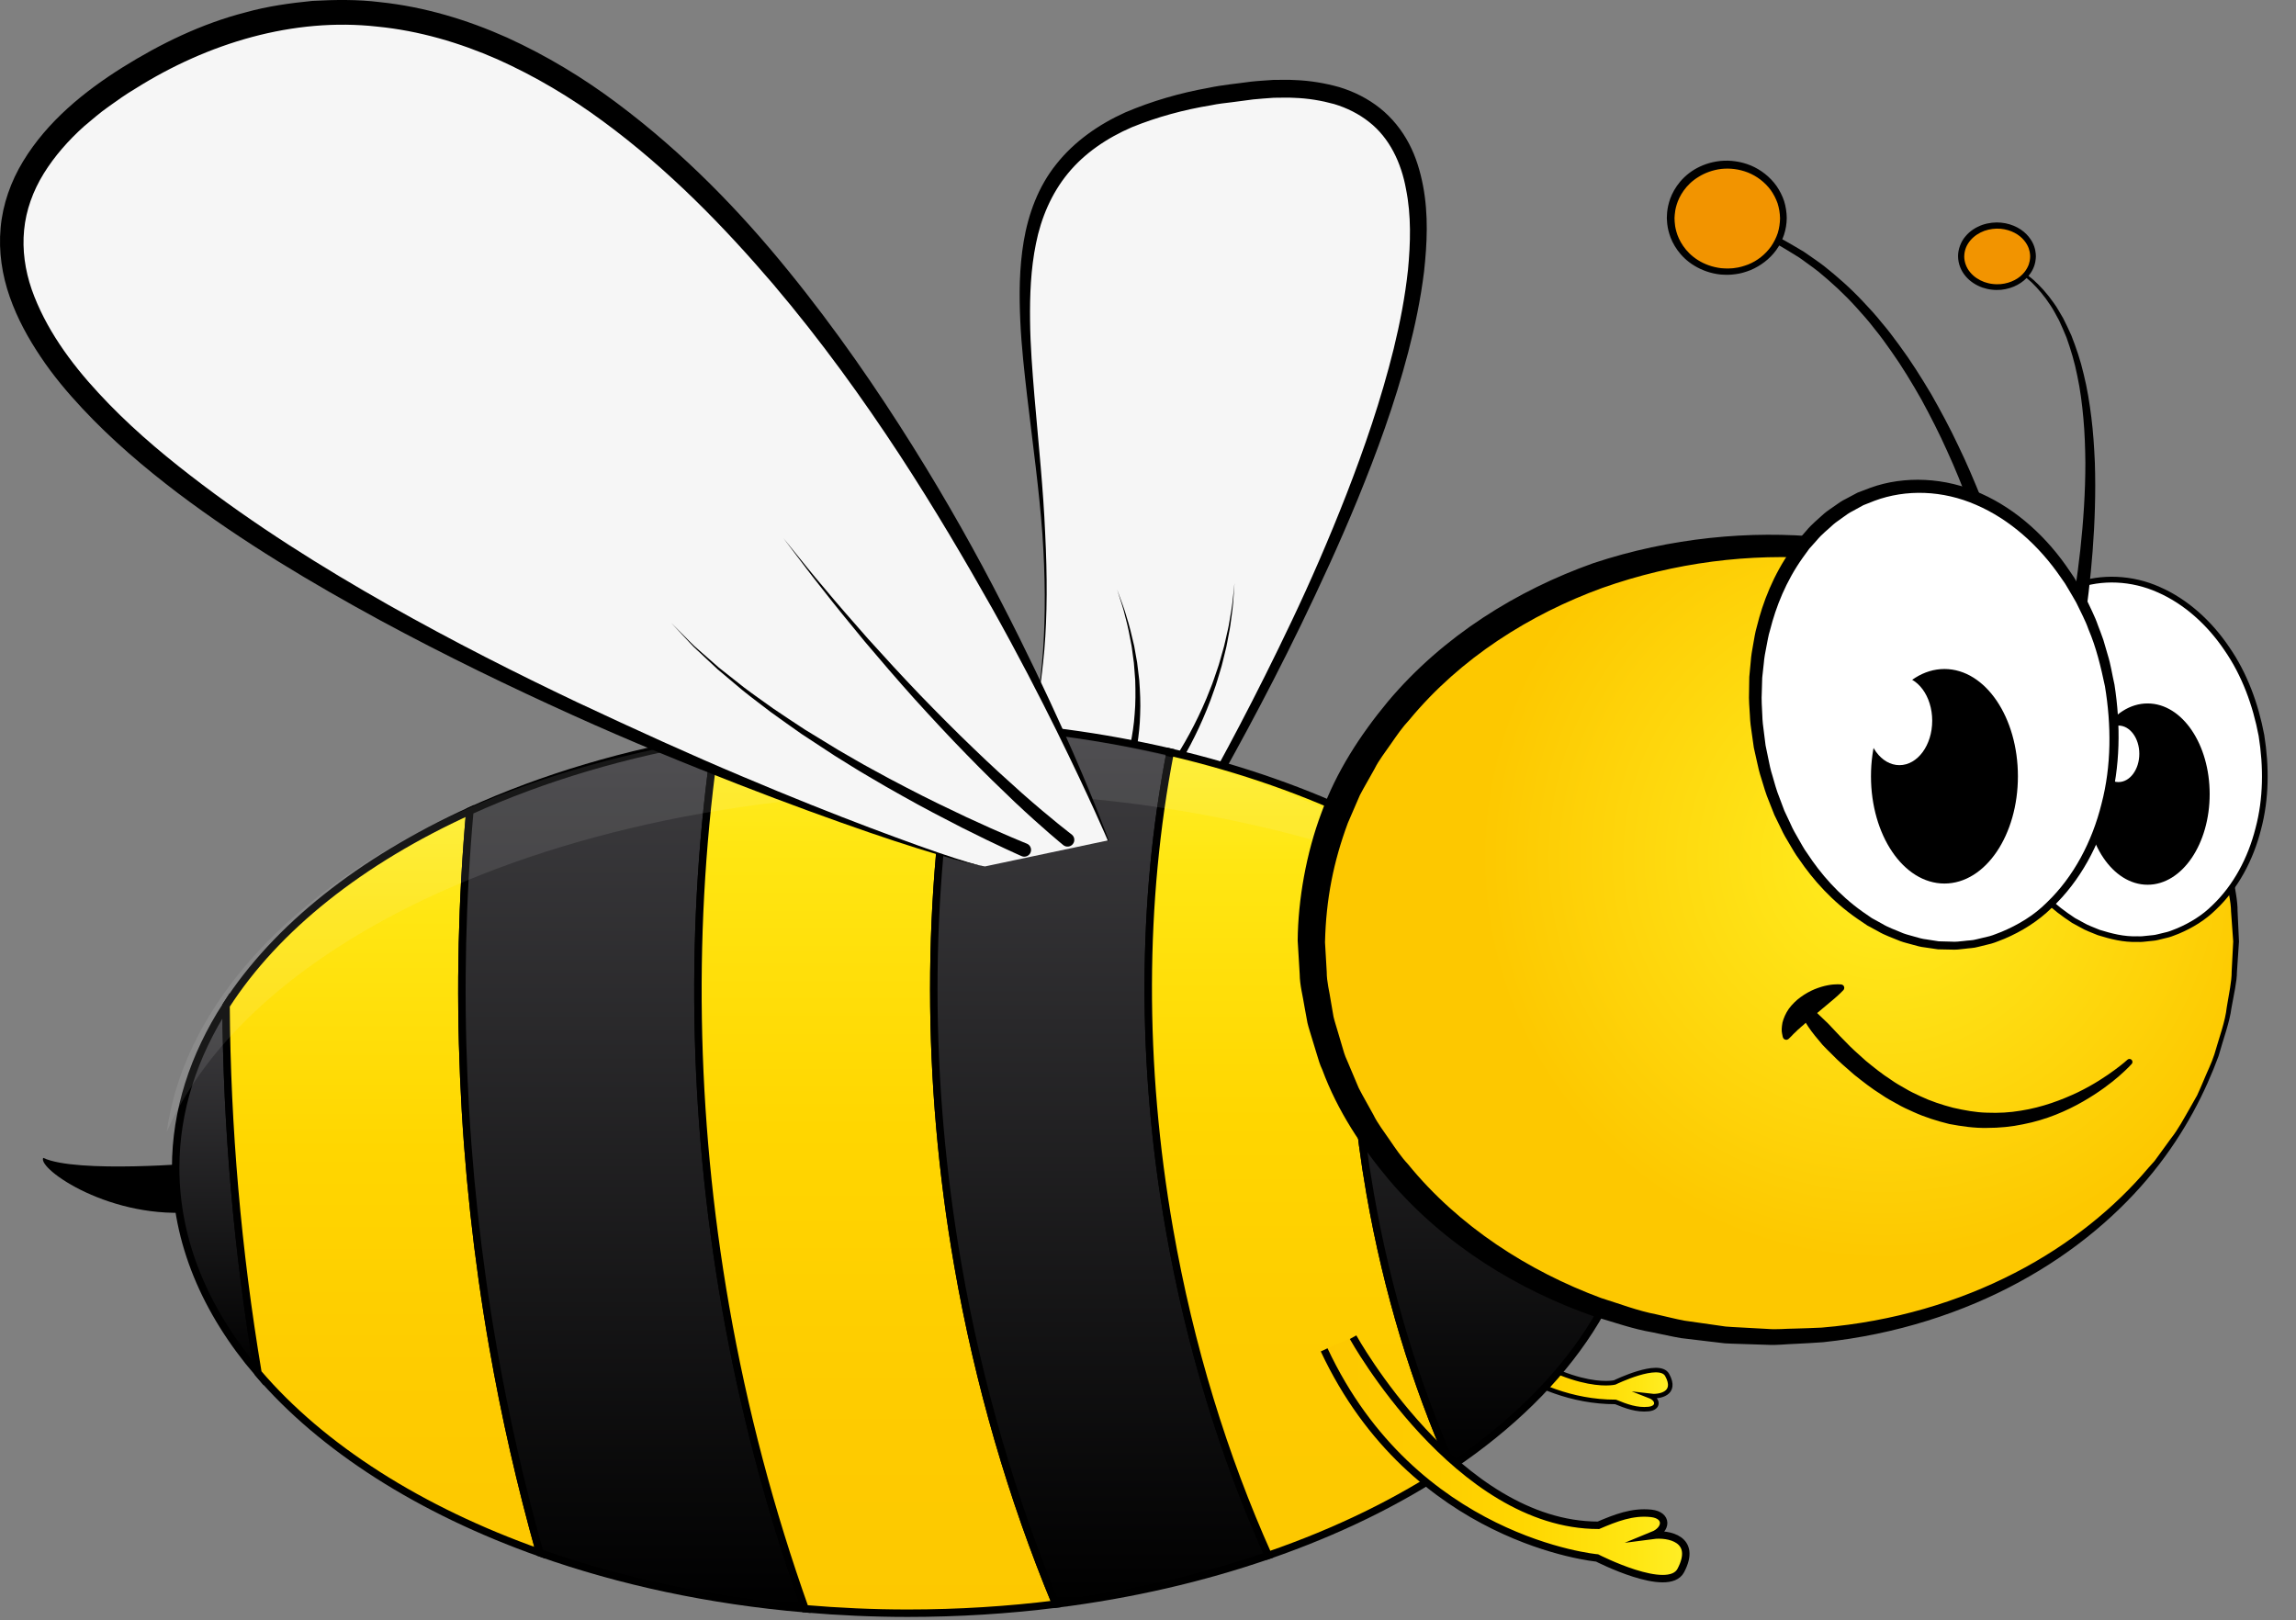 <svg width="214" height="151" viewBox="0 0 214 151" fill="none" xmlns="http://www.w3.org/2000/svg">
<rect x="0" y="0" width="214" height="151" fill="#808080" stroke="none"/>
<g id="Group">
<g id="Vector">
<path d="M136.706 124.351C136.706 124.351 142.34 130.672 150.577 130.672C151.568 131.074 152.555 131.45 153.658 131.336C154.628 131.235 154.596 130.44 153.755 130.113C154.658 130.226 156.361 129.919 155.388 128.158C154.65 126.824 150.501 128.855 150.501 128.855C150.501 128.855 146.139 129.972 137.937 123.368" fill="url(#paint0_linear)"/>
<path d="M136.706 124.351C136.706 124.351 142.34 130.672 150.577 130.672C151.568 131.074 152.555 131.45 153.658 131.336C154.628 131.235 154.596 130.44 153.755 130.113C154.658 130.226 156.361 129.919 155.388 128.158C154.65 126.824 150.501 128.855 150.501 128.855C150.501 128.855 146.139 129.972 137.937 123.368" stroke="black" stroke-width="0.424" stroke-miterlimit="10"/>
</g>
<g id="wing2">
<g id="Group_2">
<path id="Vector_2" d="M108.205 81.39C108.205 81.39 155.803 4.442 116.932 8.409C78.061 12.374 106.618 43.312 93.926 75.837" fill="#F6F6F6"/>
<path id="Vector_3" d="M108.742 81.721C108.742 81.721 109.049 81.128 109.626 80.015C110.216 78.913 111.089 77.306 112.232 75.279C114.528 71.232 117.774 65.425 121.261 58.243C122.998 54.649 124.825 50.725 126.563 46.486C128.295 42.246 129.979 37.7 131.252 32.836C131.885 30.404 132.415 27.892 132.731 25.301C133.013 22.713 133.148 20.025 132.638 17.327C132.379 15.986 131.989 14.636 131.324 13.381C130.665 12.129 129.749 10.979 128.622 10.083C127.497 9.185 126.191 8.535 124.84 8.124C123.483 7.742 122.096 7.514 120.716 7.463C120.025 7.415 119.341 7.456 118.653 7.45C117.965 7.505 117.307 7.531 116.594 7.611C115.273 7.799 113.975 7.905 112.643 8.188C109.966 8.667 107.376 9.415 104.891 10.473C102.435 11.579 100.138 13.171 98.461 15.292C96.758 17.4 95.842 19.98 95.417 22.486C94.991 25.01 94.989 27.504 95.097 29.915C95.206 32.329 95.477 34.666 95.736 36.937C96.276 41.475 96.859 45.747 97.152 49.717C97.43 53.686 97.448 57.342 97.224 60.569C96.971 63.792 96.567 66.59 96.039 68.854C95.536 71.122 94.893 72.845 94.296 73.945C93.73 75.06 93.339 75.608 93.339 75.608L94.514 76.067C94.514 76.067 94.563 75.362 94.825 74.129C94.961 73.516 95.129 72.762 95.326 71.874C95.493 70.982 95.828 69.999 96.05 68.856C96.606 66.599 97.045 63.803 97.339 60.577C97.609 57.347 97.618 53.684 97.415 49.701C97.249 45.715 96.804 41.411 96.411 36.869C96.225 34.598 96.033 32.264 96.008 29.886C95.981 27.512 96.071 25.081 96.557 22.703C97.031 20.328 97.996 18.037 99.54 16.159C101.081 14.276 103.184 12.857 105.502 11.856C107.845 10.905 110.355 10.221 112.895 9.81C113.518 9.674 114.183 9.607 114.84 9.526L116.812 9.266C117.416 9.197 118.087 9.166 118.721 9.113C119.36 9.119 120.006 9.076 120.64 9.12C121.917 9.163 123.165 9.372 124.363 9.702C125.55 10.061 126.655 10.615 127.599 11.363C129.514 12.852 130.61 15.187 131.049 17.631C131.542 20.077 131.472 22.641 131.234 25.136C130.967 27.638 130.489 30.099 129.904 32.494C128.72 37.286 127.147 41.824 125.501 46.062C123.847 50.298 122.122 54.247 120.415 57.838C117.008 65.024 113.856 70.865 111.572 74.904C109.275 78.94 107.668 81.059 107.668 81.059L108.742 81.721Z" fill="black"/>
</g>
<g id="Group_3">
<path id="Vector_4" d="M108.437 73.451C108.437 73.451 109.252 72.42 110.218 70.754C110.708 69.924 111.234 68.929 111.742 67.838C112.247 66.747 112.741 65.562 113.152 64.348C113.379 63.749 113.543 63.129 113.73 62.528C113.924 61.929 114.042 61.318 114.195 60.739C114.353 60.161 114.428 59.584 114.541 59.047C114.655 58.51 114.717 57.995 114.778 57.52C114.922 56.573 114.97 55.776 115.004 55.22C115.042 54.663 115.064 54.346 115.064 54.346C115.064 54.346 115.03 54.663 114.972 55.217C114.917 55.772 114.84 56.564 114.662 57.502C114.584 57.973 114.504 58.483 114.37 59.013C114.238 59.543 114.143 60.112 113.965 60.681C113.792 61.251 113.653 61.851 113.439 62.438C113.231 63.028 113.047 63.635 112.8 64.219C112.35 65.404 111.819 66.556 111.281 67.613C110.741 68.669 110.188 69.629 109.678 70.425C108.664 72.033 107.855 72.977 107.855 72.977L108.437 73.451Z" fill="black"/>
</g>
<g id="Group_4">
<path id="Vector_5" d="M105.35 72.094C105.35 72.094 105.749 71.022 106.006 69.393C106.126 68.576 106.245 67.619 106.268 66.59C106.316 65.562 106.264 64.466 106.183 63.377C106.117 62.835 106.052 62.292 105.988 61.759C105.894 61.23 105.801 60.71 105.712 60.207C105.482 59.21 105.262 58.284 105.007 57.508C104.791 56.721 104.53 56.092 104.373 55.644C104.21 55.198 104.117 54.943 104.117 54.943C104.117 54.943 104.199 55.202 104.343 55.654C104.481 56.108 104.713 56.746 104.894 57.54C105.114 58.322 105.294 59.253 105.478 60.25C105.545 60.752 105.615 61.27 105.685 61.797C105.726 62.327 105.767 62.865 105.809 63.402C105.842 64.48 105.846 65.557 105.756 66.561C105.691 67.566 105.533 68.493 105.383 69.28C105.222 70.066 105.038 70.705 104.899 71.146C104.822 71.361 104.763 71.529 104.722 71.644C104.677 71.757 104.652 71.817 104.652 71.817L105.35 72.094Z" fill="black"/>
</g>
</g>
<path id="Vector_6" d="M18.676 108.391C18.676 108.391 7.147 109.398 4.028 107.923C3.475 108.945 10.399 113.803 18.371 112.946" fill="black"/>
<g id="Group_5">
<path id="Vector_7" d="M16.373 108.855C16.373 103.515 18.049 98.416 21.069 93.726C21.143 105.093 22.133 116.574 24.046 127.973C19.154 122.25 16.373 115.752 16.373 108.855Z" fill="url(#paint1_linear)" stroke="black" stroke-width="0.694" stroke-miterlimit="10"/>
<path id="Vector_8" d="M43.792 75.589C42.33 91.899 43.024 108.819 45.946 125.56C47.08 132.056 48.547 138.459 50.31 144.734C39.156 140.78 30.018 134.96 24.046 127.973C22.133 116.574 21.143 105.093 21.069 93.726C25.747 86.462 33.676 80.189 43.792 75.589Z" fill="url(#paint2_linear)" stroke="black" stroke-width="0.694" stroke-miterlimit="10"/>
<path id="Vector_9" d="M43.792 75.589C50.575 72.505 58.339 70.178 66.74 68.795C64.247 85.796 64.492 103.863 67.619 121.778C69.311 131.473 71.823 140.917 75.04 149.95C66.127 149.188 57.771 147.38 50.31 144.734C48.547 138.459 47.08 132.056 45.946 125.56C43.024 108.819 42.33 91.899 43.792 75.589Z" fill="url(#paint3_linear)" stroke="black" stroke-width="0.694" stroke-miterlimit="10"/>
<path id="Vector_10" d="M89.235 67.452C86.308 83.4 86.278 100.731 89.291 117.995C91.214 129.012 94.311 139.633 98.413 149.515C93.956 150.072 89.34 150.365 84.612 150.365C81.362 150.365 78.169 150.218 75.04 149.95C71.823 140.917 69.311 131.473 67.619 121.778C64.492 103.863 64.247 85.796 66.74 68.795C72.438 67.856 78.425 67.347 84.612 67.347C86.168 67.347 87.706 67.39 89.235 67.452Z" fill="url(#paint4_linear)" stroke="black" stroke-width="0.694" stroke-miterlimit="10"/>
<path id="Vector_11" d="M89.235 67.452C96.185 67.735 102.846 68.649 109.072 70.104C106.388 83.966 106.319 99.235 108.993 114.556C110.909 125.527 114.072 135.76 118.21 144.98C112.129 147.078 105.475 148.633 98.413 149.515C94.311 139.633 91.215 129.012 89.291 117.995C86.278 100.731 86.308 83.4 89.235 67.452Z" fill="url(#paint5_linear)" stroke="black" stroke-width="0.694" stroke-miterlimit="10"/>
<path id="Vector_12" d="M127.71 111.288C129.308 120.44 131.934 128.977 135.314 136.632C130.407 139.944 124.63 142.766 118.21 144.98C114.072 135.76 110.909 125.527 108.993 114.556C106.319 99.235 106.388 83.966 109.072 70.104C115.687 71.65 121.803 73.804 127.241 76.454C125.528 87.081 125.561 98.979 127.71 111.288Z" fill="url(#paint6_linear)" stroke="black" stroke-width="0.694" stroke-miterlimit="10"/>
<path id="Vector_13" d="M127.241 76.454C142.847 84.061 152.85 95.744 152.85 108.855C152.85 119.538 146.212 129.275 135.314 136.632C131.934 128.977 129.308 120.44 127.71 111.288C125.561 98.979 125.528 87.081 127.241 76.454Z" fill="url(#paint7_linear)" stroke="black" stroke-width="0.694" stroke-miterlimit="10"/>
</g>
<path id="Vector_14" opacity="0.1" d="M15.541 105.494C16.34 103.675 17.36 101.914 18.57 100.194C23.71 92.924 32.43 86.654 43.56 82.054C51.02 78.975 59.55 76.644 68.791 75.264C75.06 74.324 81.64 73.814 88.45 73.814C90.16 73.814 91.85 73.854 93.53 73.915C101.171 74.204 108.501 75.114 115.35 76.574C122.62 78.114 129.35 80.274 135.33 82.924C136.37 83.384 137.4 83.864 138.39 84.354C134.88 81.464 130.76 78.874 126.16 76.634C120.72 73.984 114.61 71.824 107.99 70.284C101.76 68.824 95.1 67.915 88.15 67.624C86.62 67.564 85.09 67.524 83.53 67.524C77.34 67.524 71.36 68.034 65.661 68.975C57.26 70.354 49.491 72.684 42.711 75.764C32.59 80.364 24.671 86.634 19.991 93.904C17.64 97.544 16.11 101.434 15.541 105.494Z" fill="#F6F6F6"/>
<g id="Group_6">
<path id="Vector_15" d="M165.32 124.633C141.519 124.633 122.225 108.12 122.225 87.75C122.225 67.381 141.519 50.868 165.32 50.868C189.122 50.868 208.416 67.381 208.416 87.75C208.416 108.12 189.122 124.633 165.32 124.633Z" fill="url(#paint8_radial)"/>
<path id="Vector_16" d="M208.148 87.734C208.148 87.734 208.097 88.716 208.003 90.556C208.012 91.489 207.754 92.58 207.547 93.886C207.407 95.206 206.86 96.647 206.389 98.286C206.131 99.1 205.717 99.906 205.362 100.779C205.17 101.211 204.995 101.662 204.779 102.105C204.536 102.534 204.287 102.973 204.033 103.421C203.516 104.311 203.021 105.265 202.327 106.138C202.001 106.587 201.668 107.045 201.33 107.51C201.161 107.742 200.99 107.976 200.817 108.212C200.622 108.43 200.426 108.65 200.228 108.872C197.167 112.501 192.965 115.983 187.775 118.654C182.598 121.331 176.445 123.19 169.799 123.744C168.968 123.794 168.128 123.803 167.285 123.836C166.452 123.84 165.57 123.94 164.763 123.868C163.898 123.821 163.027 123.774 162.152 123.726C161.716 123.698 161.271 123.688 160.838 123.645L159.555 123.461C158.699 123.339 157.838 123.216 156.972 123.093C156.111 122.928 155.25 122.703 154.384 122.51C152.633 122.178 150.954 121.522 149.23 120.987C142.479 118.48 135.981 114.343 131.226 108.506C130.585 107.818 130.061 107.038 129.53 106.262C129.007 105.482 128.415 104.744 128.002 103.895C127.558 103.067 127.072 102.259 126.644 101.421L125.544 98.818C125.339 98.391 125.213 97.937 125.083 97.484L124.682 96.128C124.554 95.674 124.398 95.228 124.292 94.769L124.051 93.375C123.918 92.442 123.654 91.525 123.658 90.576L123.498 87.825C123.593 83.779 124.296 80.298 125.626 76.713L126.743 74.127C127.176 73.295 127.667 72.493 128.112 71.67C128.528 70.827 129.124 70.096 129.65 69.323C130.184 68.554 130.71 67.781 131.353 67.1C136.124 61.321 142.613 57.253 149.333 54.804C156.119 52.402 163.127 51.559 169.813 52.067C176.333 52.613 182.511 54.447 187.64 57.101C192.8 59.746 196.979 63.199 200.024 66.798C203.092 70.397 204.994 74.113 206.206 77.278C206.686 78.905 207.254 80.327 207.425 81.643C207.658 82.942 207.939 84.04 207.946 84.957C208.077 86.779 208.147 87.75 208.147 87.75L208.148 87.734ZM208.685 87.75C208.685 87.75 208.639 86.76 208.553 84.903C208.567 83.967 208.311 82.843 208.105 81.509C207.962 80.158 207.423 78.692 206.969 77.011C205.811 73.739 203.952 69.87 200.886 66.084C197.843 62.299 193.623 58.627 188.355 55.757C183.082 52.882 176.85 50.81 169.908 50.083C163.139 49.415 155.684 50.111 148.517 52.489C141.416 55.012 134.509 59.258 129.343 65.411C126.799 68.484 124.548 71.924 123.162 75.768C121.75 79.519 120.985 83.849 120.951 87.674L121.139 90.809C121.149 91.835 121.432 92.828 121.586 93.835L121.862 95.34C121.98 95.835 122.149 96.317 122.29 96.806L122.735 98.266C122.88 98.754 123.022 99.242 123.243 99.701C124.654 103.523 126.915 106.939 129.468 109.983C134.65 116.079 141.549 120.255 148.62 122.719C150.425 123.239 152.18 123.875 154.002 124.182C154.906 124.363 155.796 124.574 156.697 124.726C157.608 124.835 158.515 124.943 159.417 125.051L160.765 125.21C161.209 125.244 161.646 125.244 162.085 125.263C162.962 125.291 163.833 125.319 164.7 125.347C165.625 125.403 166.464 125.281 167.341 125.258C168.207 125.206 169.069 125.176 169.921 125.106C176.737 124.386 182.994 122.34 188.22 119.489C193.458 116.645 197.655 113.003 200.682 109.248C203.721 105.486 205.592 101.664 206.786 98.425C207.249 96.757 207.808 95.31 207.983 93.963C208.215 92.636 208.493 91.506 208.497 90.585C208.619 88.747 208.685 87.766 208.685 87.766L208.685 87.75Z" fill="black"/>
</g>
<g id="Group_7">
<path id="Vector_17" d="M200.923 87.397C193.872 88.627 186.859 82.182 185.259 73.003C183.658 63.824 188.075 55.386 195.125 54.156C202.175 52.927 209.188 59.371 210.789 68.55C212.39 77.73 207.973 86.168 200.923 87.397Z" fill="white"/>
<path id="Vector_18" d="M184.987 73.06C184.987 73.06 185.064 73.419 185.209 74.093C185.277 74.43 185.365 74.845 185.523 75.333C185.673 75.819 185.815 76.39 186.068 76.99C186.492 78.222 187.211 79.646 188.201 81.166C189.207 82.673 190.577 84.252 192.423 85.54C192.655 85.698 192.889 85.858 193.126 86.02C193.378 86.157 193.633 86.296 193.89 86.436C194.391 86.741 194.965 86.926 195.522 87.165C196.677 87.524 197.918 87.847 199.221 87.795C199.545 87.819 199.869 87.777 200.196 87.74C200.525 87.691 200.845 87.7 201.188 87.602C201.503 87.526 201.82 87.449 202.138 87.371C202.457 87.285 202.777 87.137 203.098 87.02C204.356 86.489 205.56 85.757 206.562 84.761C208.61 82.819 210.019 80.161 210.737 77.323C211.497 74.481 211.51 71.438 211.041 68.507C210.496 65.607 209.448 62.721 207.775 60.313C206.139 57.885 203.914 55.858 201.329 54.722C198.764 53.562 195.812 53.46 193.401 54.346C192.132 54.747 191.091 55.465 190.12 56.196C189.676 56.61 189.198 56.978 188.829 57.435C188.635 57.654 188.442 57.871 188.252 58.086C188.084 58.318 187.917 58.548 187.752 58.776C186.452 60.614 185.698 62.564 185.261 64.322C184.845 66.089 184.65 67.672 184.669 68.975C184.634 69.627 184.693 70.207 184.717 70.712C184.732 71.218 184.791 71.644 184.842 71.99C184.935 72.681 184.985 73.049 184.985 73.049L184.987 73.06ZM185.512 72.958C185.512 72.958 185.463 72.598 185.373 71.923C185.323 71.586 185.266 71.17 185.251 70.676C185.229 70.183 185.171 69.618 185.206 68.982C185.187 67.712 185.378 66.17 185.783 64.454C186.207 62.745 186.941 60.856 188.194 59.088C188.352 58.869 188.512 58.648 188.674 58.424C188.857 58.218 189.042 58.011 189.229 57.801C189.582 57.361 190.039 57.012 190.462 56.615C191.379 55.923 192.401 55.225 193.557 54.863C195.891 54.007 198.647 54.109 201.113 55.214C203.587 56.298 205.744 58.252 207.334 60.613C208.966 62.97 209.977 65.735 210.519 68.599C210.978 71.46 210.966 74.43 210.227 77.192C209.531 79.952 208.164 82.522 206.202 84.382C205.247 85.335 204.084 86.034 202.91 86.531C202.609 86.639 202.328 86.776 202.014 86.862C201.696 86.939 201.379 87.016 201.064 87.092C200.782 87.177 200.447 87.173 200.144 87.217C199.834 87.253 199.526 87.294 199.218 87.269C197.981 87.32 196.801 87.009 195.698 86.668C195.165 86.437 194.617 86.263 194.135 85.969C193.888 85.834 193.644 85.701 193.402 85.57C193.174 85.414 192.949 85.26 192.726 85.107C190.949 83.866 189.619 82.335 188.642 80.87C187.681 79.392 186.98 78.005 186.568 76.803C186.32 76.215 186.185 75.668 186.04 75.2C185.888 74.736 185.8 74.32 185.731 73.981C185.587 73.307 185.51 72.948 185.51 72.948L185.512 72.958Z" fill="black"/>
</g>
<g id="Group_8">
<path id="Vector_19" d="M192.965 65.444C192.965 65.444 193.612 62.687 194.234 58.516C194.852 54.349 195.44 48.736 195.252 43.104C195.19 41.697 195.1 40.291 194.927 38.914C194.757 37.538 194.538 36.187 194.217 34.903C193.922 33.613 193.506 32.397 193.062 31.267C192.81 30.714 192.564 30.175 192.302 29.668C192 29.18 191.753 28.684 191.435 28.257C190.828 27.384 190.167 26.662 189.527 26.085C189.192 25.815 188.878 25.562 188.587 25.328C188.267 25.137 187.974 24.961 187.708 24.802C187.449 24.633 187.203 24.511 186.976 24.43C186.755 24.338 186.567 24.26 186.415 24.196C186.11 24.07 185.948 24.002 185.948 24.002L185.898 24.144C185.898 24.144 186.056 24.216 186.352 24.351C186.499 24.418 186.681 24.501 186.896 24.598C187.116 24.684 187.353 24.812 187.601 24.987C187.855 25.151 188.136 25.331 188.443 25.528C188.718 25.766 189.016 26.022 189.334 26.297C189.938 26.879 190.557 27.601 191.119 28.468C191.414 28.892 191.639 29.386 191.917 29.867C192.156 30.37 192.379 30.903 192.606 31.448C193.003 32.566 193.37 33.764 193.617 35.037C193.89 36.303 194.061 37.636 194.183 38.992C194.309 40.349 194.352 41.736 194.368 43.121C194.371 48.672 193.609 54.197 192.863 58.29C192.489 60.338 192.12 62.033 191.846 63.213C191.571 64.398 191.394 65.054 191.394 65.054L192.965 65.444Z" fill="black"/>
</g>
<g id="Group_9">
<path id="Vector_20" d="M189.826 64.065C189.826 64.065 189.667 63.148 189.321 61.594C188.976 60.035 188.438 57.821 187.669 55.199C186.897 52.579 185.912 49.544 184.637 46.374C183.994 44.792 183.311 43.163 182.525 41.55C181.764 39.925 180.897 38.318 179.996 36.732C179.062 35.164 178.089 33.617 177.018 32.171C176.488 31.444 175.952 30.731 175.376 30.062C174.829 29.37 174.234 28.732 173.645 28.107C172.474 26.854 171.221 25.758 169.988 24.781C169.363 24.302 168.718 23.885 168.114 23.456C167.484 23.067 166.854 22.724 166.261 22.377C165.029 21.767 163.879 21.247 162.808 20.921C162.545 20.83 162.289 20.742 162.043 20.657C161.789 20.596 161.545 20.537 161.31 20.48C160.84 20.37 160.409 20.268 160.019 20.177C159.232 20.034 158.603 19.984 158.179 19.92C157.754 19.866 157.528 19.837 157.528 19.837L157.488 20.303C157.488 20.303 157.709 20.336 158.124 20.397C158.537 20.468 159.151 20.528 159.917 20.683C160.295 20.78 160.715 20.888 161.171 21.005C161.399 21.064 161.636 21.126 161.881 21.19C162.12 21.278 162.367 21.369 162.622 21.463C163.658 21.801 164.768 22.33 165.954 22.946C166.525 23.296 167.131 23.642 167.736 24.032C168.316 24.463 168.935 24.88 169.534 25.358C170.718 26.335 171.917 27.426 173.037 28.674C173.6 29.296 174.169 29.93 174.691 30.619C175.241 31.284 175.752 31.993 176.257 32.716C177.279 34.152 178.203 35.69 179.09 37.247C179.944 38.824 180.765 40.42 181.483 42.035C182.225 43.638 182.865 45.257 183.468 46.828C184.662 49.977 185.575 52.991 186.285 55.589C186.992 58.189 187.479 60.382 187.787 61.919C188.098 63.463 188.23 64.332 188.23 64.332L189.826 64.065Z" fill="black"/>
</g>
<path id="Vector_21" d="M200.168 82.228C197.103 82.228 194.618 78.552 194.618 74.016C194.618 69.48 197.103 65.804 200.168 65.804C203.232 65.804 205.717 69.48 205.717 74.016C205.717 78.552 203.232 82.228 200.168 82.228Z" fill="black" stroke="black" stroke-width="0.474" stroke-miterlimit="10"/>
<g id="Group_10">
<g id="Group_11">
<path id="Vector_22" d="M198.285 98.778C198.285 98.778 197.888 99.153 197.098 99.729C196.315 100.303 195.16 101.088 193.667 101.811C192.174 102.519 190.357 103.213 188.339 103.526C187.334 103.699 186.28 103.755 185.218 103.712C184.153 103.693 183.087 103.487 182.039 103.251C180.997 102.977 179.968 102.642 179.003 102.185C178.521 101.959 178.039 101.741 177.591 101.465C177.134 101.208 176.683 100.955 176.267 100.655C175.405 100.106 174.636 99.474 173.907 98.88C173.204 98.251 172.532 97.664 171.969 97.056C171.382 96.475 170.877 95.909 170.409 95.422C169.917 94.952 169.488 94.542 169.135 94.205C168.408 93.539 167.894 93.222 167.894 93.222L167.881 93.214C167.742 93.128 167.56 93.171 167.474 93.311C167.426 93.387 167.419 93.479 167.444 93.558C167.444 93.558 167.631 94.127 168.131 95.014C168.368 95.466 168.709 95.978 169.152 96.527C169.377 96.797 169.617 97.085 169.87 97.389C170.135 97.682 170.443 97.966 170.748 98.275C171.348 98.903 172.067 99.518 172.821 100.173C173.605 100.796 174.433 101.455 175.368 102.035C175.818 102.348 176.309 102.618 176.807 102.888C177.294 103.177 177.821 103.41 178.349 103.648C179.405 104.129 180.537 104.484 181.685 104.767C182.848 104.985 184.024 105.156 185.189 105.132C186.351 105.132 187.493 105.022 188.569 104.792C190.734 104.375 192.625 103.544 194.128 102.683C195.634 101.818 196.782 100.941 197.537 100.275C198.292 99.615 198.683 99.174 198.683 99.174L198.688 99.169C198.791 99.053 198.781 98.875 198.665 98.772C198.555 98.675 198.39 98.68 198.285 98.778Z" fill="black"/>
</g>
<g id="Group_12">
<path id="Vector_23" d="M171.625 91.763C171.625 91.763 171.09 91.692 170.356 91.836C169.987 91.906 169.568 92.028 169.13 92.205C168.695 92.385 168.25 92.634 167.831 92.939C167.413 93.241 167.03 93.62 166.729 94.027C166.433 94.447 166.242 94.907 166.137 95.312C166.059 95.737 166.039 96.082 166.099 96.335C166.137 96.58 166.186 96.711 166.186 96.711C166.249 96.877 166.434 96.961 166.6 96.898C166.637 96.885 166.669 96.865 166.697 96.841L166.74 96.803C166.74 96.803 166.846 96.71 166.984 96.565C167.063 96.494 167.119 96.404 167.224 96.316C167.33 96.23 167.422 96.128 167.525 96.025C167.651 95.931 167.757 95.817 167.878 95.709C168.009 95.604 168.146 95.492 168.268 95.368C168.55 95.137 168.829 94.872 169.143 94.613C169.8 94.063 170.456 93.513 170.948 93.101C171.468 92.66 171.808 92.294 171.808 92.294L171.814 92.287C171.932 92.16 171.924 91.962 171.797 91.844C171.748 91.798 171.687 91.771 171.625 91.763Z" fill="black"/>
</g>
</g>
<g id="wing1">
<path id="Vector_24" d="M103.299 78.326C103.299 78.326 63.492 -23.012 13.177 6.547C-37.137 36.107 85.504 80.132 91.794 80.761" fill="#F6F6F6"/>
<path id="Vector_25" d="M103.343 78.308C103.343 78.308 102.972 77.351 102.276 75.556C101.56 73.769 100.492 71.153 99.007 67.879C97.525 64.604 95.664 60.652 93.365 56.197C91.078 51.737 88.328 46.787 85.045 41.551C81.766 36.317 77.976 30.776 73.492 25.263C69.024 19.747 63.773 14.293 57.505 9.61C54.38 7.263 50.949 5.184 47.258 3.501C43.561 1.847 39.559 0.632 35.402 0.197C33.327 -0.061 31.219 -0.029 29.118 0.084C27.025 0.291 24.924 0.581 22.889 1.153C18.787 2.205 14.947 4.077 11.392 6.299C7.866 8.52 4.435 11.281 2.157 15.027C1.024 16.888 0.252 19.03 0.058 21.237C-0.145 23.443 0.199 25.658 0.909 27.675C1.617 29.7 2.642 31.553 3.797 33.269C4.947 34.995 6.267 36.563 7.646 38.04C10.405 41 13.439 43.569 16.528 45.924C22.736 50.607 29.19 54.418 35.404 57.803C41.63 61.172 47.658 64.069 53.276 66.613C58.893 69.161 64.136 71.276 68.799 73.1C73.465 74.916 77.569 76.403 80.967 77.574C84.365 78.745 87.067 79.569 88.92 80.093C89.846 80.354 90.563 80.534 91.05 80.637C91.535 80.747 91.793 80.766 91.793 80.766C91.795 80.766 91.797 80.764 91.798 80.761C91.798 80.759 91.796 80.757 91.794 80.757C91.794 80.757 91.538 80.728 91.058 80.599C90.577 80.478 89.87 80.27 88.956 79.972C87.126 79.385 84.472 78.428 81.115 77.163C77.759 75.894 73.708 74.289 69.108 72.339C64.502 70.404 59.369 68.073 53.808 65.463C48.259 62.827 42.313 59.833 36.194 56.376C30.083 52.915 23.779 48.991 17.753 44.327C14.741 42.002 11.801 39.476 9.176 36.623C6.551 33.792 4.219 30.572 2.954 26.977C2.335 25.184 2.065 23.293 2.247 21.443C2.423 19.592 3.076 17.798 4.074 16.18C5.075 14.561 6.367 13.092 7.827 11.779C8.581 11.15 9.33 10.489 10.133 9.93C10.928 9.362 11.72 8.79 12.62 8.26C19.38 4.005 27.364 1.606 35.163 2.48C39.049 2.86 42.827 3.973 46.357 5.524C49.882 7.103 53.195 9.076 56.237 11.329C62.345 15.82 67.499 21.155 72.046 26.466C76.579 31.806 80.449 37.215 83.812 42.341C87.17 47.473 90.009 52.336 92.463 56.682C94.903 61.036 96.894 64.911 98.484 68.126C101.656 74.561 103.254 78.344 103.254 78.344C103.264 78.368 103.292 78.38 103.316 78.37C103.341 78.361 103.352 78.333 103.343 78.308Z" fill="black"/>
</g>
<g id="Group_13">
<path id="Vector_26" d="M99.492 78.274C99.492 78.274 87.483 69.027 73.016 50.16Z" fill="#F6F6F6"/>
<path id="Vector_27" d="M99.88 77.777C99.88 77.777 97.979 76.335 95.266 73.94C93.918 72.736 92.352 71.322 90.728 69.748C89.092 68.185 87.394 66.469 85.714 64.734C84.045 62.989 82.409 61.211 80.894 59.526C79.397 57.826 78.004 56.234 76.846 54.838C75.667 53.46 74.732 52.272 74.062 51.452C73.397 50.63 73.016 50.16 73.016 50.16C73.016 50.16 73.381 50.642 74.02 51.486C74.662 52.327 75.558 53.545 76.694 54.962C77.806 56.397 79.148 58.035 80.592 59.787C82.054 61.524 83.635 63.358 85.252 65.163C86.88 66.958 88.528 68.736 90.12 70.36C91.701 71.994 93.23 73.469 94.548 74.726C97.196 77.223 99.104 78.771 99.104 78.771C99.374 78.99 99.771 78.949 99.991 78.679C100.211 78.408 100.169 78.011 99.899 77.791C99.894 77.788 99.884 77.78 99.88 77.777Z" fill="black"/>
</g>
<g id="Group_14">
<path id="Vector_28" d="M95.46 79.215C95.46 79.215 73.22 69.975 62.528 58.026Z" fill="#F6F6F6"/>
<path id="Vector_29" d="M95.705 78.634C95.705 78.634 93.437 77.729 90.094 76.172C88.429 75.385 86.488 74.46 84.449 73.391C83.422 72.87 82.378 72.298 81.317 71.717C80.249 71.15 79.2 70.51 78.131 69.904C77.082 69.263 76.034 68.623 75.002 67.992C73.996 67.322 72.992 66.68 72.044 66.025C71.112 65.35 70.191 64.719 69.351 64.079C68.522 63.424 67.737 62.806 67.013 62.234C66.32 61.626 65.684 61.068 65.121 60.573C64.542 60.094 64.115 59.596 63.724 59.225C62.963 58.462 62.528 58.026 62.528 58.026C62.528 58.026 62.949 58.476 63.685 59.263C64.064 59.646 64.478 60.16 65.041 60.658C65.59 61.172 66.209 61.752 66.885 62.384C67.593 62.98 68.36 63.626 69.171 64.309C69.993 64.979 70.896 65.641 71.811 66.35C72.742 67.038 73.729 67.714 74.72 68.42C75.736 69.087 76.769 69.764 77.802 70.442C78.856 71.085 79.891 71.762 80.946 72.367C81.993 72.984 83.024 73.593 84.04 74.15C86.056 75.291 87.978 76.284 89.629 77.13C92.935 78.8 95.215 79.797 95.215 79.797C95.534 79.938 95.906 79.794 96.048 79.475C96.189 79.157 96.045 78.784 95.727 78.643C95.721 78.641 95.71 78.636 95.705 78.634Z" fill="black"/>
</g>
<path id="Vector_30" d="M197.453 72.896C196.38 72.896 195.51 71.717 195.51 70.262C195.51 68.807 196.38 67.628 197.453 67.628C198.526 67.628 199.396 68.807 199.396 70.262C199.396 71.717 198.526 72.896 197.453 72.896Z" fill="white"/>
<g id="Group_15">
<path id="Vector_31" d="M184.04 87.969C175.031 89.54 166.07 81.306 164.025 69.578C161.979 57.849 167.624 47.068 176.633 45.497C185.641 43.926 194.602 52.16 196.647 63.888C198.693 75.617 193.048 86.398 184.04 87.969Z" fill="white"/>
<path id="Vector_32" d="M163.468 69.694C163.468 69.694 163.571 70.153 163.762 71.012C163.853 71.441 163.969 71.971 164.178 72.602C164.376 73.228 164.566 73.963 164.897 74.732C165.051 75.121 165.213 75.532 165.383 75.962C165.586 76.378 165.798 76.813 166.02 77.267C166.227 77.728 166.494 78.181 166.777 78.647C167.06 79.113 167.325 79.613 167.68 80.079C168.987 82.004 170.762 84.016 173.141 85.652C173.439 85.854 173.741 86.058 174.045 86.264C174.369 86.439 174.696 86.616 175.026 86.794C175.671 87.183 176.408 87.418 177.123 87.721C177.488 87.857 177.876 87.939 178.256 88.05C178.637 88.16 179.022 88.268 179.425 88.309C179.824 88.367 180.225 88.427 180.63 88.486C181.04 88.494 181.452 88.503 181.867 88.511C182.283 88.54 182.698 88.485 183.116 88.436C183.538 88.372 183.945 88.382 184.386 88.255C184.788 88.155 185.193 88.055 185.6 87.955C186.007 87.842 186.416 87.652 186.827 87.501C188.438 86.818 189.963 85.868 191.25 84.603C193.88 82.133 195.7 78.74 196.637 75.109C197.628 71.475 197.665 67.574 197.081 63.812C196.859 62.857 196.743 61.967 196.451 61.035L196.046 59.65C195.897 59.195 195.714 58.756 195.549 58.309C195.243 57.405 194.784 56.567 194.393 55.703C194.17 55.284 193.925 54.878 193.692 54.466C193.466 54.049 193.216 53.648 192.937 53.266C190.85 50.129 187.998 47.496 184.654 46.005C181.343 44.479 177.475 44.326 174.346 45.459C173.941 45.613 173.538 45.766 173.139 45.917C172.77 46.113 172.405 46.308 172.042 46.501C171.669 46.679 171.337 46.914 171.009 47.15C170.683 47.387 170.339 47.599 170.036 47.854C169.456 48.393 168.837 48.877 168.357 49.472C168.105 49.758 167.855 50.04 167.607 50.32C167.389 50.623 167.173 50.922 166.96 51.218C165.276 53.61 164.303 56.137 163.746 58.413C163.577 58.978 163.504 59.543 163.403 60.081C163.303 60.621 163.212 61.141 163.18 61.648C163.132 62.153 163.087 62.637 163.043 63.099C163.036 63.564 163.029 64.006 163.022 64.426C162.984 65.267 163.064 66.014 163.099 66.665C163.123 67.317 163.202 67.865 163.271 68.309C163.397 69.198 163.464 69.673 163.464 69.673L163.468 69.694ZM164.562 69.481C164.562 69.481 164.504 69.025 164.396 68.168C164.336 67.741 164.267 67.213 164.253 66.587C164.23 65.963 164.161 65.246 164.211 64.442C164.222 64.041 164.235 63.618 164.248 63.174C164.296 62.733 164.346 62.272 164.399 61.791C164.436 61.308 164.53 60.814 164.633 60.303C164.737 59.793 164.812 59.256 164.981 58.724C165.525 56.571 166.453 54.191 168.031 51.976C168.23 51.702 168.431 51.424 168.635 51.144C168.865 50.887 169.097 50.627 169.332 50.365C169.775 49.814 170.349 49.382 170.878 48.884C171.152 48.647 171.463 48.453 171.757 48.232C172.054 48.013 172.354 47.794 172.69 47.63C173.017 47.45 173.347 47.269 173.679 47.087C174.022 46.951 174.367 46.815 174.714 46.678C177.648 45.584 181.073 45.692 184.191 47.06C187.312 48.405 190.058 50.858 192.092 53.841C192.364 54.203 192.608 54.584 192.829 54.982C193.057 55.376 193.298 55.763 193.517 56.163C193.903 56.99 194.356 57.791 194.658 58.661C195.381 60.349 195.807 62.144 196.193 63.967C196.795 67.606 196.799 71.389 195.875 74.914C195.004 78.436 193.277 81.723 190.784 84.111C189.571 85.338 188.073 86.216 186.576 86.846C186.19 86.983 185.832 87.155 185.432 87.263C185.024 87.36 184.619 87.457 184.216 87.553C183.859 87.659 183.429 87.652 183.044 87.708C182.648 87.751 182.256 87.802 181.863 87.769C181.472 87.759 181.082 87.748 180.696 87.738C180.314 87.678 179.934 87.618 179.558 87.56C179.178 87.519 178.814 87.414 178.453 87.306C178.094 87.197 177.729 87.118 177.383 86.987C176.706 86.689 176.009 86.466 175.397 86.088C175.084 85.916 174.774 85.746 174.467 85.577C174.177 85.377 173.891 85.18 173.608 84.984C171.358 83.388 169.684 81.428 168.457 79.557C168.122 79.105 167.876 78.618 167.611 78.166C167.346 77.713 167.096 77.275 166.904 76.827C166.697 76.387 166.5 75.965 166.311 75.562C166.154 75.145 166.005 74.748 165.863 74.37C165.554 73.621 165.39 72.929 165.211 72.335C165.023 71.75 164.915 71.218 164.831 70.783C164.653 69.921 164.558 69.461 164.558 69.461L164.562 69.481Z" fill="black"/>
</g>
<path id="Vector_33" d="M181.233 82.073C177.606 82.073 174.666 77.722 174.666 72.355C174.666 66.988 177.606 62.637 181.233 62.637C184.86 62.637 187.8 66.988 187.8 72.355C187.8 77.722 184.86 82.073 181.233 82.073Z" fill="black" stroke="black" stroke-width="0.561" stroke-miterlimit="10"/>
<path id="Vector_34" d="M177.038 71.319C175.351 71.319 173.984 69.465 173.984 67.178C173.984 64.892 175.351 63.038 177.038 63.038C178.725 63.038 180.093 64.892 180.093 67.178C180.093 69.465 178.725 71.319 177.038 71.319Z" fill="white"/>
<g id="Vector_35">
<path d="M126.114 124.638C126.114 124.638 135.828 142.171 148.979 142.171C150.562 141.497 152.138 140.867 153.898 141.058C155.448 141.227 155.397 142.559 154.054 143.107C155.496 142.917 158.215 143.433 156.661 146.383C155.483 148.618 148.858 145.215 148.858 145.215C148.858 145.215 131.772 143.669 123.418 125.819" fill="url(#paint9_linear)"/>
<path d="M126.114 124.638C126.114 124.638 135.828 142.171 148.979 142.171C150.562 141.497 152.138 140.867 153.898 141.058C155.448 141.227 155.397 142.559 154.054 143.107C155.496 142.917 158.215 143.433 156.661 146.383C155.483 148.618 148.858 145.215 148.858 145.215C148.858 145.215 131.772 143.669 123.418 125.819" stroke="black" stroke-width="0.694" stroke-miterlimit="10"/>
</g>
<g id="Group_16">
<path id="Vector_36" d="M160.97 25.324C158.068 25.324 155.716 23.089 155.716 20.333C155.716 17.577 158.068 15.343 160.97 15.343C163.871 15.343 166.223 17.577 166.223 20.333C166.223 23.089 163.871 25.324 160.97 25.324Z" fill="#F29400"/>
<path id="Vector_37" d="M155.359 20.352C155.359 20.352 155.367 20.478 155.382 20.713C155.397 20.937 155.452 21.357 155.59 21.795C155.852 22.685 156.552 23.947 157.94 24.776C158.623 25.188 159.451 25.492 160.359 25.587C160.59 25.602 160.806 25.617 161.059 25.613C161.283 25.598 161.496 25.602 161.746 25.557C162.238 25.502 162.696 25.355 163.162 25.177C164.075 24.79 164.929 24.164 165.55 23.314C166.168 22.458 166.526 21.424 166.535 20.317C166.531 19.837 166.449 19.251 166.293 18.751C166.122 18.244 165.88 17.766 165.58 17.331C164.966 16.469 164.114 15.816 163.188 15.426C162.265 15.042 161.25 14.915 160.367 15.001C159.415 15.098 158.595 15.399 157.897 15.82C156.499 16.679 155.808 17.964 155.563 18.864C155.432 19.32 155.389 19.694 155.375 19.945C155.364 20.199 155.359 20.334 155.359 20.334L155.359 20.352ZM156.074 20.333C156.074 20.333 156.082 20.217 156.096 20C156.112 19.783 156.156 19.464 156.276 19.077C156.507 18.315 157.099 17.22 158.311 16.488C158.895 16.118 159.644 15.841 160.412 15.748C161.245 15.656 162.092 15.758 162.919 16.08C163.736 16.409 164.492 16.971 165.042 17.718C165.309 18.095 165.525 18.51 165.681 18.951C165.822 19.409 165.895 19.823 165.911 20.35C165.903 20.787 165.835 21.279 165.699 21.721C165.549 22.166 165.336 22.587 165.073 22.971C164.529 23.73 163.776 24.318 162.945 24.651C162.532 24.805 162.097 24.938 161.685 24.979C161.487 25.018 161.249 25.014 161.031 25.027C160.842 25.027 160.619 25.012 160.42 24.997C159.608 24.901 158.867 24.629 158.267 24.249C157.046 23.487 156.463 22.37 156.25 21.598C156.137 21.192 156.104 20.92 156.089 20.675C156.079 20.44 156.074 20.314 156.074 20.314L156.074 20.333Z" fill="black"/>
</g>
<g id="Group_17">
<path id="Vector_38" d="M186.139 26.764C184.289 26.764 182.79 25.478 182.79 23.892C182.79 22.307 184.289 21.021 186.139 21.021C187.989 21.021 189.489 22.307 189.489 23.892C189.489 25.478 187.989 26.764 186.139 26.764Z" fill="#F29400"/>
<path id="Vector_39" d="M189.223 23.877C189.223 23.877 189.219 23.953 189.211 24.096C189.2 24.241 189.174 24.392 189.099 24.631C188.947 25.076 188.548 25.71 187.781 26.102C187.406 26.299 186.957 26.439 186.469 26.483C186.35 26.488 186.214 26.497 186.105 26.495C185.974 26.485 185.824 26.489 185.709 26.466C185.467 26.443 185.203 26.373 184.955 26.29C184.458 26.108 183.981 25.807 183.635 25.385C183.281 24.976 183.08 24.417 183.077 23.909C183.089 23.317 183.29 22.837 183.647 22.41C183.997 21.996 184.468 21.695 184.962 21.514C185.466 21.341 185.969 21.281 186.479 21.323C186.94 21.366 187.404 21.506 187.771 21.701C188.53 22.093 188.937 22.712 189.092 23.157C189.168 23.383 189.2 23.569 189.21 23.697C189.218 23.824 189.223 23.892 189.223 23.892L189.223 23.877ZM189.756 23.892C189.756 23.892 189.751 23.808 189.743 23.65C189.731 23.492 189.695 23.26 189.602 22.978C189.417 22.423 188.921 21.674 188.035 21.207C187.594 20.973 187.092 20.808 186.506 20.751C185.97 20.701 185.348 20.761 184.767 20.96C184.186 21.167 183.615 21.514 183.193 22.029C182.765 22.516 182.499 23.241 182.502 23.875C182.507 24.594 182.774 25.239 183.205 25.745C183.631 26.252 184.195 26.598 184.773 26.804C185.068 26.899 185.354 26.973 185.662 27.002C185.82 27.026 185.943 27.02 186.082 27.028C186.243 27.03 186.372 27.018 186.516 27.012C187.075 26.956 187.591 26.792 188.024 26.558C188.903 26.093 189.407 25.359 189.595 24.804C189.688 24.535 189.732 24.268 189.741 24.128C189.75 23.985 189.755 23.908 189.755 23.908L189.756 23.892Z" fill="black"/>
</g>
</g>
<defs>
<linearGradient id="paint0_linear" x1="155.679" y1="127.362" x2="136.706" y2="127.362" gradientUnits="userSpaceOnUse">
<stop stop-color="#FFEE27"/>
<stop offset="0.142" stop-color="#FFE612"/>
<stop offset="0.458" stop-color="#FFD600"/>
<stop offset="0.751" stop-color="#FECC00"/>
<stop offset="1" stop-color="#FDC800"/>
</linearGradient>
<linearGradient id="paint1_linear" x1="20.209" y1="93.726" x2="20.209" y2="127.973" gradientUnits="userSpaceOnUse">
<stop stop-color="#3E3D40"/>
<stop offset="1"/>
</linearGradient>
<linearGradient id="paint2_linear" x1="35.69" y1="75.589" x2="35.69" y2="144.734" gradientUnits="userSpaceOnUse">
<stop stop-color="#FFEE27"/>
<stop offset="0.142" stop-color="#FFE612"/>
<stop offset="0.458" stop-color="#FFD600"/>
<stop offset="0.751" stop-color="#FECC00"/>
<stop offset="1" stop-color="#FDC800"/>
</linearGradient>
<linearGradient id="paint3_linear" x1="59.045" y1="68.795" x2="59.045" y2="149.95" gradientUnits="userSpaceOnUse">
<stop stop-color="#3E3D40"/>
<stop offset="1"/>
</linearGradient>
<linearGradient id="paint4_linear" x1="81.732" y1="67.347" x2="81.732" y2="150.365" gradientUnits="userSpaceOnUse">
<stop stop-color="#FFEE27"/>
<stop offset="0.142" stop-color="#FFE612"/>
<stop offset="0.458" stop-color="#FFD600"/>
<stop offset="0.751" stop-color="#FECC00"/>
<stop offset="1" stop-color="#FDC800"/>
</linearGradient>
<linearGradient id="paint5_linear" x1="102.623" y1="67.452" x2="102.623" y2="149.515" gradientUnits="userSpaceOnUse">
<stop stop-color="#3E3D40"/>
<stop offset="1"/>
</linearGradient>
<linearGradient id="paint6_linear" x1="121.169" y1="70.104" x2="121.169" y2="144.98" gradientUnits="userSpaceOnUse">
<stop stop-color="#FFEE27"/>
<stop offset="0.142" stop-color="#FFE612"/>
<stop offset="0.458" stop-color="#FFD600"/>
<stop offset="0.751" stop-color="#FECC00"/>
<stop offset="1" stop-color="#FDC800"/>
</linearGradient>
<linearGradient id="paint7_linear" x1="139.436" y1="76.454" x2="139.436" y2="136.632" gradientUnits="userSpaceOnUse">
<stop stop-color="#3E3D40"/>
<stop offset="1"/>
</linearGradient>
<radialGradient id="paint8_radial" cx="0" cy="0" r="1" gradientUnits="userSpaceOnUse" gradientTransform="translate(175.554 79.935) rotate(180) scale(37.578)">
<stop stop-color="#FFEE27"/>
<stop offset="0.132" stop-color="#FFE91C"/>
<stop offset="1" stop-color="#FDC800"/>
</radialGradient>
<linearGradient id="paint9_linear" x1="157.126" y1="135.89" x2="123.418" y2="135.89" gradientUnits="userSpaceOnUse">
<stop stop-color="#FFEE27"/>
<stop offset="0.142" stop-color="#FFE612"/>
<stop offset="0.458" stop-color="#FFD600"/>
<stop offset="0.751" stop-color="#FECC00"/>
<stop offset="1" stop-color="#FDC800"/>
</linearGradient>
</defs>
</svg>

